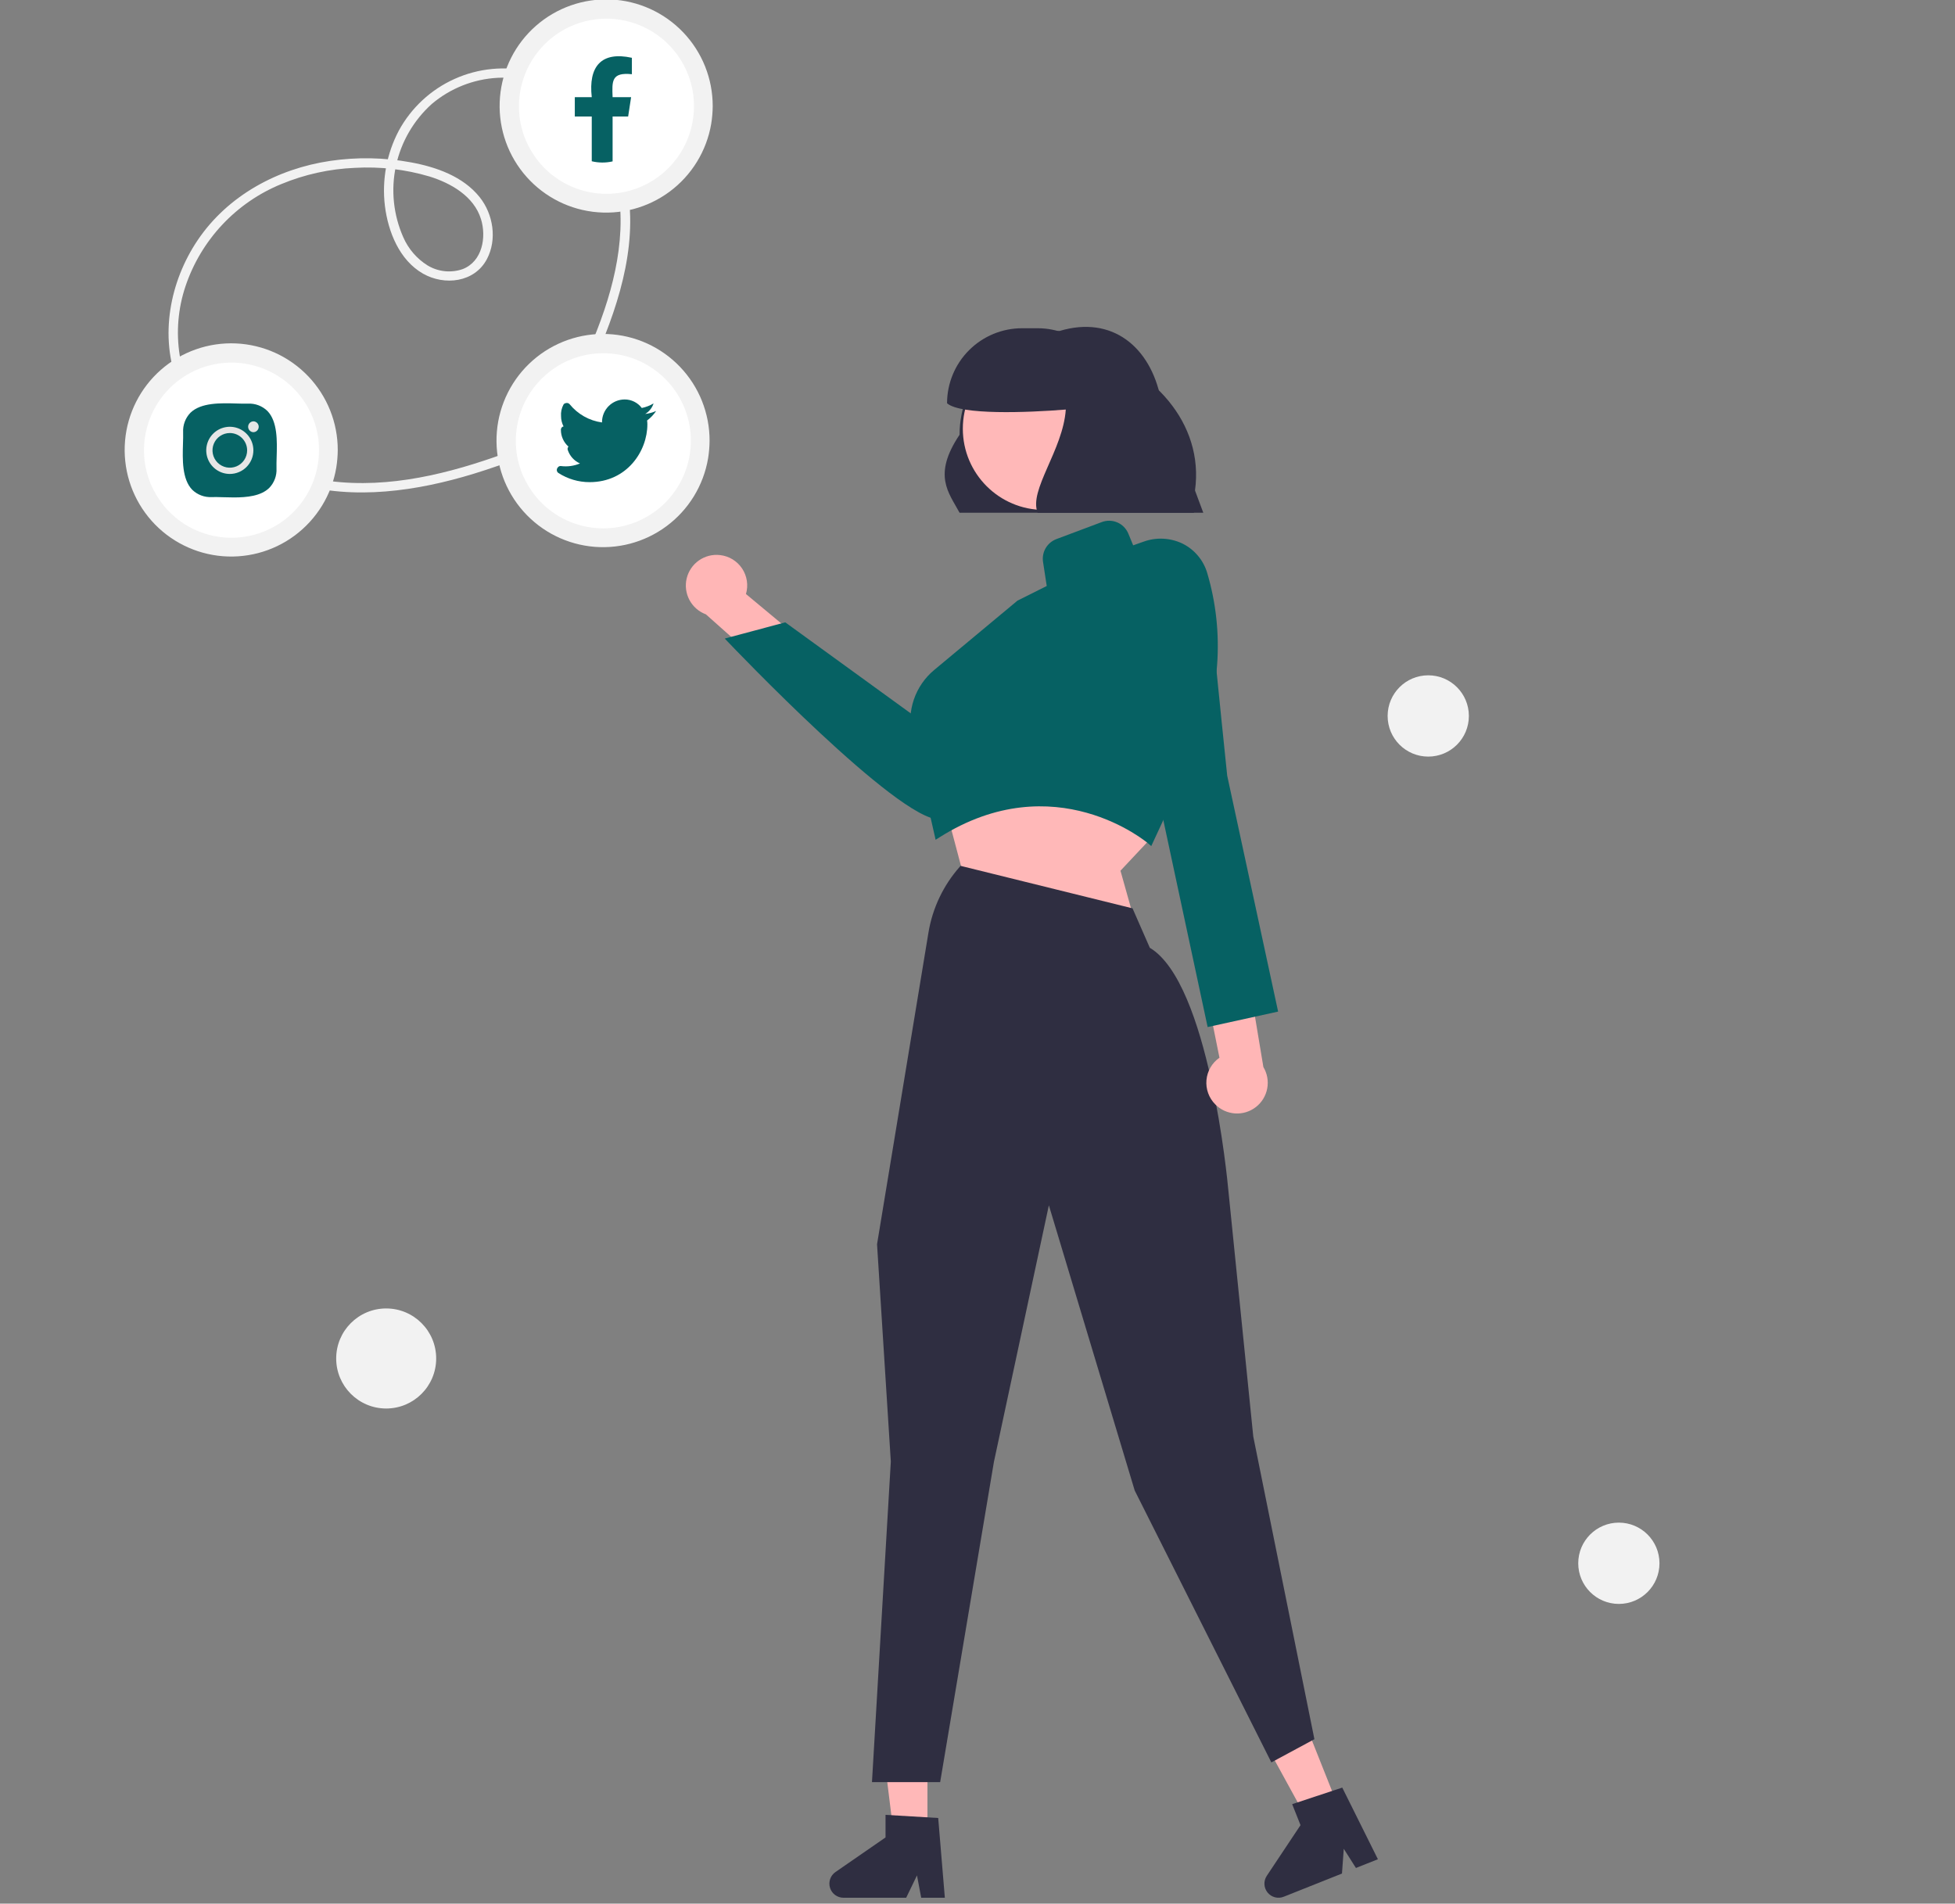 <svg width="382" height="372" viewBox="0 0 382 372" fill="none" xmlns="http://www.w3.org/2000/svg">
<rect x="0" y="0" width="382" height="372" fill="#808080" stroke="none"/>
<g clip-path="url(#clip0_319_2)">
<path d="M235.117 100.193H187.494C185.377 96.249 182.177 92.884 187.494 84.96C187.494 79.7 189.534 74.645 193.183 70.86C196.833 67.075 201.808 64.855 207.061 64.667C217.362 61.586 224.781 67.842 226.797 77.865L235.117 100.193Z" fill="#2F2E41"/>
<path d="M140.695 108.47C141.561 108.565 142.395 108.85 143.14 109.303C143.884 109.756 144.52 110.367 145.003 111.092C145.486 111.818 145.804 112.641 145.935 113.502C146.065 114.364 146.006 115.245 145.76 116.081L182.719 146.843L172.45 150.801L137.933 120.053C136.557 119.546 135.414 118.552 134.721 117.258C134.028 115.965 133.833 114.462 134.173 113.034C134.514 111.606 135.366 110.353 136.568 109.512C137.77 108.671 139.238 108.3 140.695 108.47Z" fill="#FFB6B6"/>
<path d="M183.506 160.127C175.317 160.129 143.364 126.622 141.97 125.155L141.615 124.782L153.443 121.616L181.818 142.205L192.161 124.687C193.305 122.755 195.018 121.224 197.064 120.304C199.111 119.385 201.392 119.12 203.595 119.548C205.544 119.929 207.352 120.838 208.822 122.176C210.291 123.513 211.366 125.228 211.929 127.135C212.492 129.041 212.522 131.065 212.016 132.987C211.509 134.91 210.486 136.656 209.057 138.037L189.493 156.936C187.989 158.386 186.158 159.451 184.155 160.041C183.944 160.101 183.725 160.129 183.506 160.127Z" fill="#066163"/>
<path d="M184.136 155.487L188.105 170.457L221.074 177.765L218.937 170.151L225.083 163.601L218.327 152.433L184.136 155.487Z" fill="#FFB8B8"/>
<path d="M181.22 359.677H174.778L171.713 334.813H181.22V359.677Z" fill="#FFB8B8"/>
<path d="M184.619 370.846H180L179.176 366.481L177.064 370.846H164.812C164.225 370.846 163.653 370.658 163.18 370.31C162.707 369.961 162.357 369.471 162.183 368.91C162.008 368.349 162.017 367.746 162.208 367.191C162.4 366.635 162.764 366.155 163.247 365.822L173.031 359.06V354.647L183.322 355.262L184.619 370.846Z" fill="#2F2E41"/>
<path d="M261.952 354.201L255.967 356.585L243.93 334.619L252.763 331.1L261.952 354.201Z" fill="#FFB8B8"/>
<path d="M269.238 363.319L264.946 365.029L262.567 361.279L262.218 366.116L250.835 370.65C250.29 370.867 249.689 370.905 249.121 370.756C248.552 370.608 248.047 370.281 247.677 369.825C247.307 369.368 247.093 368.805 247.066 368.218C247.038 367.631 247.199 367.051 247.525 366.561L254.116 356.658L252.485 352.558L262.273 349.321L269.238 363.319Z" fill="#2F2E41"/>
<path d="M224.95 165.34L224.338 164.809C224.158 164.654 206.085 149.397 183.546 163.642L182.816 164.103L178.2 143.777C177.663 141.44 177.785 139 178.553 136.728C179.321 134.457 180.705 132.444 182.55 130.913L198.821 117.365L204.529 114.51L203.804 109.796C203.665 108.869 203.847 107.923 204.32 107.114C204.794 106.305 205.529 105.683 206.405 105.351L215.273 102.023C216.264 101.646 217.363 101.672 218.336 102.095C219.309 102.518 220.077 103.305 220.478 104.288L221.418 106.564L223.43 105.855C224.65 105.41 225.946 105.21 227.244 105.268C228.542 105.326 229.815 105.641 230.991 106.193C232.17 106.766 233.216 107.579 234.061 108.581C234.907 109.583 235.533 110.752 235.898 112.011C239.358 123.72 238.43 136.289 233.29 147.362L224.95 165.34Z" fill="#066163"/>
<path d="M183.704 348.255H170.38L174.063 285.611L171.371 243.149L171.376 243.115L181.416 182.248C182.206 177.449 184.34 172.972 187.571 169.338L187.694 169.2L221.294 177.504L224.672 185.213C236.207 192.079 239.85 230.796 240 232.445L244.884 280.71L256.83 339.863L248.417 344.396L248.276 344.115L221.717 291.265L204.945 235.53L194.204 285.692L183.704 348.255Z" fill="#2F2E41"/>
<path d="M237.448 215.799C236.834 215.181 236.362 214.435 236.067 213.615C235.771 212.795 235.659 211.92 235.738 211.052C235.817 210.184 236.085 209.343 236.524 208.59C236.963 207.837 237.561 207.189 238.277 206.692L228.789 159.532L239.266 162.898L246.861 208.514C247.615 209.773 247.882 211.265 247.61 212.708C247.339 214.15 246.548 215.443 245.388 216.34C244.227 217.238 242.778 217.679 241.315 217.579C239.852 217.479 238.476 216.846 237.448 215.799V215.799Z" fill="#FFB6B6"/>
<path d="M223.439 116.02L229.94 111.109C229.94 111.109 235.674 110.703 236.69 121.052C237.706 131.402 239.791 151.571 239.791 151.571L249.739 197.678L235.969 200.703L225.314 150.945L218.922 136.169L223.439 116.02Z" fill="#066163"/>
<path d="M203.993 99.649C212.752 99.649 219.853 92.543 219.853 83.778C219.853 75.012 212.752 67.907 203.993 67.907C195.234 67.907 188.134 75.012 188.134 83.778C188.134 92.543 195.234 99.649 203.993 99.649Z" fill="#FFB8B8"/>
<path d="M213.049 68.373C210.31 65.66 206.611 64.14 202.758 64.144H199.705C195.819 64.144 192.092 65.689 189.344 68.439C186.596 71.189 185.052 74.919 185.052 78.808V78.808C187.718 81.121 200.626 80.646 208.252 80.03C207.706 87.981 200.956 95.794 202.758 100.193H233.285V97.138C235.898 83.715 226.14 72.517 213.049 68.373Z" fill="#2F2E41"/>
<path d="M75.459 275.242C80.854 275.242 85.228 270.865 85.228 265.466C85.228 260.067 80.854 255.69 75.459 255.69C70.064 255.69 65.69 260.067 65.69 265.466C65.69 270.865 70.064 275.242 75.459 275.242Z" fill="#F2F2F2"/>
<path d="M316.319 313.429C320.703 313.429 324.256 309.873 324.256 305.486C324.256 301.099 320.703 297.543 316.319 297.543C311.936 297.543 308.382 301.099 308.382 305.486C308.382 309.873 311.936 313.429 316.319 313.429Z" fill="#F2F2F2"/>
<path d="M279.076 147.85C283.46 147.85 287.013 144.294 287.013 139.907C287.013 135.521 283.46 131.964 279.076 131.964C274.692 131.964 271.139 135.521 271.139 139.907C271.139 144.294 274.692 147.85 279.076 147.85Z" fill="#F2F2F2"/>
<path d="M116.577 69.491C121.258 58.639 125.042 46.34 122.109 34.496C119.814 25.227 113.237 16.341 103.613 13.971C98.66 12.826 93.47 13.334 88.833 15.417C84.197 17.501 80.369 21.046 77.935 25.511C75.549 30.028 74.598 35.167 75.21 40.239C75.838 45.277 78.029 50.825 82.643 53.465C86.856 55.876 92.729 55.206 95.141 50.632C97.169 46.786 96.38 41.846 93.718 38.518C90.47 34.458 85.214 32.628 80.266 31.723C75.066 30.766 69.744 30.671 64.513 31.442C54.224 32.968 44.498 38.209 38.615 46.946C33.178 55.02 31.13 65.718 34.748 74.942C38.354 84.139 46.621 90.635 55.761 93.836C66.975 97.765 79.295 96.365 90.507 93.185C93.459 92.347 96.371 91.377 99.254 90.328C100.353 89.928 99.878 88.156 98.767 88.561C87.842 92.535 76.121 95.501 64.425 94.005C55.394 92.851 46.497 88.579 40.663 81.468C37.8 77.999 35.887 73.846 35.111 69.415C34.398 64.896 34.788 60.271 36.246 55.935C37.752 51.452 40.207 47.347 43.442 43.9C46.678 40.452 50.619 37.744 54.995 35.96C59.561 34.072 64.422 33.002 69.358 32.799C74.268 32.521 79.189 33.091 83.905 34.484C88.109 35.788 92.585 38.332 93.977 42.796C95.085 46.352 94.253 51.089 90.408 52.586C89.286 52.976 88.092 53.116 86.91 52.994C85.728 52.873 84.587 52.493 83.568 51.882C81.457 50.567 79.794 48.642 78.8 46.361C76.861 41.982 76.358 37.1 77.364 32.417C78.369 27.734 80.832 23.49 84.397 20.294C88.013 17.242 92.525 15.455 97.249 15.205C101.82 14.968 106.335 16.293 110.054 18.962C113.688 21.663 116.562 25.258 118.397 29.399C122.972 39.274 121.464 50.525 118.105 60.523C117.189 63.249 116.134 65.926 114.996 68.566C114.533 69.637 116.111 70.572 116.577 69.491Z" fill="#F2F2F2"/>
<path d="M117.892 105.081C128.345 105.081 136.819 96.601 136.819 86.14C136.819 75.679 128.345 67.199 117.892 67.199C107.439 67.199 98.965 75.679 98.965 86.14C98.965 96.601 107.439 105.081 117.892 105.081Z" fill="white"/>
<path d="M134.987 86.14C134.987 89.668 133.896 93.11 131.865 95.995C129.834 98.879 126.962 101.064 123.642 102.252C120.322 103.44 116.716 103.571 113.319 102.629C109.921 101.687 106.897 99.716 104.662 96.988C104.15 96.361 103.684 95.698 103.267 95.004C102.832 94.276 102.443 93.522 102.103 92.745C101.757 91.894 101.476 91.018 101.262 90.124C101.053 89.307 100.917 88.472 100.854 87.63C100.549 84.088 101.351 80.538 103.15 77.472C104.949 74.406 107.656 71.975 110.896 70.516C113.303 69.439 115.926 68.932 118.561 69.037C121.195 69.141 123.771 69.853 126.085 71.117C128.4 72.381 130.391 74.163 131.904 76.324C133.417 78.485 134.411 80.967 134.808 83.576C134.846 83.813 134.847 83.824 134.858 83.916C134.887 84.16 134.911 84.405 134.929 84.65C134.968 85.146 134.984 85.643 134.987 86.14C135 88.498 138.664 88.503 138.65 86.14C138.663 80.764 136.599 75.591 132.889 71.703C129.179 67.815 124.111 65.512 118.744 65.276C113.377 65.041 108.127 66.891 104.091 70.439C100.055 73.987 97.546 78.96 97.089 84.316C96.631 89.673 98.261 94.999 101.636 99.181C105.012 103.363 109.872 106.078 115.201 106.757C120.531 107.436 125.916 106.028 130.231 102.826C134.547 99.624 137.458 94.876 138.357 89.576C138.54 88.44 138.639 87.291 138.65 86.14C138.663 83.781 135 83.778 134.987 86.14Z" fill="#F2F2F2"/>
<path d="M126.083 80.893L126.081 80.888C126.853 80.423 127.43 79.694 127.706 78.835C126.994 79.258 126.216 79.559 125.404 79.726C125.014 79.207 124.508 78.786 123.927 78.497C123.346 78.208 122.705 78.058 122.056 78.061C120.882 78.061 119.756 78.528 118.926 79.359C118.096 80.19 117.629 81.317 117.63 82.492L117.63 82.553C115.152 82.214 112.895 80.944 111.317 79.002C111.227 78.892 111.107 78.812 110.971 78.771C110.836 78.73 110.691 78.731 110.556 78.774C110.462 78.786 110.373 78.819 110.294 78.87C110.215 78.921 110.148 78.99 110.098 79.07C109.73 79.76 109.566 80.541 109.628 81.32C109.627 82.019 109.794 82.707 110.115 83.327C109.97 83.354 109.838 83.432 109.744 83.546C109.649 83.661 109.598 83.804 109.598 83.953V84.001C109.597 84.62 109.729 85.233 109.984 85.797C110.239 86.362 110.612 86.865 111.077 87.274L111.061 87.291C110.988 87.374 110.938 87.475 110.915 87.583C110.892 87.691 110.898 87.803 110.932 87.908C111.121 88.495 111.432 89.035 111.844 89.494C112.256 89.952 112.761 90.317 113.324 90.567C112.147 91.062 110.859 91.236 109.592 91.071C109.47 91.057 109.347 91.078 109.237 91.132C109.127 91.186 109.035 91.27 108.971 91.375C108.949 91.401 108.929 91.428 108.91 91.457C108.86 91.535 108.826 91.622 108.809 91.714C108.793 91.805 108.795 91.899 108.815 91.99C108.834 92.081 108.872 92.167 108.925 92.243C108.978 92.32 109.046 92.385 109.124 92.435C110.938 93.602 113.049 94.222 115.206 94.219C122.519 94.219 126.495 88.145 126.495 82.923C126.495 82.672 126.476 82.42 126.439 82.172C127.129 81.657 127.726 81.028 128.205 80.311L128.207 80.309C127.532 80.608 126.816 80.805 126.083 80.893Z" fill="#066163"/>
<path d="M118.502 39.705C128.955 39.705 137.429 31.225 137.429 20.764C137.429 10.303 128.955 1.823 118.502 1.823C108.049 1.823 99.575 10.303 99.575 20.764C99.575 31.225 108.049 39.705 118.502 39.705Z" fill="white"/>
<path d="M135.598 20.764C135.597 24.292 134.507 27.734 132.476 30.619C130.445 33.503 127.573 35.688 124.253 36.876C120.933 38.064 117.327 38.195 113.929 37.253C110.532 36.31 107.508 34.34 105.272 31.612C104.761 30.985 104.294 30.322 103.878 29.628C103.443 28.9 103.054 28.145 102.713 27.369C102.367 26.518 102.086 25.642 101.873 24.748C101.664 23.931 101.527 23.096 101.465 22.254C101.16 18.712 101.962 15.162 103.761 12.096C105.56 9.03 108.266 6.599 111.506 5.14C113.913 4.062 116.536 3.556 119.171 3.66C121.806 3.765 124.381 4.477 126.696 5.741C129.01 7.005 131.002 8.787 132.515 10.948C134.028 13.109 135.022 15.591 135.418 18.2C135.457 18.437 135.457 18.448 135.468 18.54C135.497 18.784 135.521 19.029 135.54 19.274C135.579 19.77 135.595 20.267 135.598 20.764C135.611 23.122 139.274 23.127 139.261 20.764C139.274 15.388 137.21 10.215 133.5 6.327C129.79 2.438 124.722 0.136 119.355 -0.1C113.988 -0.335 108.737 1.515 104.702 5.063C100.666 8.611 98.157 13.584 97.699 18.94C97.242 24.297 98.871 29.623 102.247 33.805C105.623 37.987 110.483 40.702 115.812 41.381C121.141 42.06 126.526 40.652 130.842 37.45C135.157 34.248 138.069 29.5 138.968 24.2C139.151 23.064 139.249 21.915 139.261 20.764C139.274 18.405 135.611 18.402 135.598 20.764Z" fill="#F2F2F2"/>
<path d="M122.737 22.765L123.316 18.989H119.7C119.578 15.845 119.456 14.081 123.469 14.504V11.294C117.459 9.97 114.952 13.019 115.627 18.989H112.315V22.765H115.627V31.513C116.964 31.836 118.358 31.845 119.7 31.539V22.765H122.737Z" fill="#066163"/>
<path d="M45.237 106.914C55.69 106.914 64.164 98.434 64.164 87.973C64.164 77.512 55.69 69.032 45.237 69.032C34.784 69.032 26.31 77.512 26.31 87.973C26.31 98.434 34.784 106.914 45.237 106.914Z" fill="white"/>
<path d="M62.332 87.973C62.332 91.501 61.241 94.943 59.21 97.828C57.18 100.712 54.307 102.897 50.987 104.085C47.667 105.273 44.062 105.404 40.664 104.462C37.266 103.519 34.243 101.549 32.007 98.821C31.495 98.194 31.029 97.531 30.612 96.837C30.177 96.109 29.789 95.355 29.448 94.578C29.102 93.727 28.821 92.851 28.607 91.957C28.398 91.14 28.262 90.305 28.2 89.463C27.894 85.921 28.697 82.371 30.495 79.305C32.294 76.239 35.001 73.808 38.241 72.349C40.648 71.271 43.271 70.765 45.906 70.87C48.541 70.974 51.116 71.686 53.43 72.95C55.745 74.214 57.736 75.996 59.249 78.157C60.763 80.318 61.756 82.8 62.153 85.409C62.191 85.646 62.192 85.657 62.203 85.749C62.232 85.993 62.256 86.238 62.275 86.483C62.313 86.979 62.33 87.476 62.332 87.973C62.345 90.331 66.009 90.336 65.996 87.973C66.008 82.597 63.944 77.424 60.234 73.536C56.524 69.647 51.456 67.345 46.089 67.109C40.722 66.874 35.472 68.724 31.436 72.272C27.4 75.82 24.892 80.793 24.434 86.149C23.977 91.506 25.606 96.832 28.982 101.014C32.357 105.196 37.218 107.911 42.547 108.59C47.876 109.269 53.261 107.861 57.576 104.659C61.892 101.457 64.803 96.71 65.702 91.409C65.886 90.273 65.984 89.124 65.996 87.973C66.009 85.614 62.346 85.611 62.332 87.973Z" fill="#F2F2F2"/>
<path d="M45.688 97.205C44.972 97.205 44.267 97.184 43.597 97.164C42.788 97.14 42.025 97.118 41.376 97.136C40.676 97.174 39.975 97.066 39.318 96.819C38.661 96.573 38.062 96.193 37.559 95.704C35.549 93.631 35.663 89.786 35.754 86.697C35.778 85.888 35.801 85.124 35.782 84.475C35.745 83.774 35.853 83.073 36.099 82.415C36.345 81.758 36.725 81.159 37.214 80.655C39.286 78.644 43.128 78.759 46.214 78.849C47.023 78.873 47.786 78.896 48.434 78.877L48.452 78.877C49.15 78.841 49.848 78.95 50.501 79.196C51.155 79.443 51.751 79.822 52.252 80.309C54.262 82.382 54.148 86.227 54.056 89.316C54.032 90.125 54.01 90.889 54.028 91.538C54.066 92.239 53.958 92.941 53.712 93.598C53.465 94.255 53.086 94.855 52.597 95.358C50.975 96.933 48.268 97.205 45.688 97.205Z" fill="#066163"/>
<path d="M49.516 84.457C49.24 84.449 48.977 84.333 48.785 84.134C48.592 83.936 48.485 83.669 48.485 83.392C48.486 83.115 48.594 82.85 48.788 82.652C48.981 82.454 49.244 82.339 49.521 82.332C49.797 82.34 50.06 82.456 50.253 82.655C50.445 82.854 50.553 83.12 50.552 83.397C50.551 83.674 50.443 83.94 50.249 84.138C50.056 84.336 49.793 84.45 49.516 84.457Z" fill="#E6E6E6"/>
<path d="M44.905 92.616C43.995 92.616 43.104 92.346 42.347 91.839C41.589 91.333 40.999 90.613 40.65 89.771C40.302 88.929 40.211 88.002 40.388 87.108C40.566 86.214 41.005 85.393 41.649 84.748C42.293 84.103 43.113 83.665 44.007 83.487C44.9 83.309 45.826 83.4 46.668 83.749C47.509 84.098 48.228 84.688 48.734 85.446C49.241 86.204 49.511 87.095 49.511 88.007C49.509 89.229 49.024 90.4 48.16 91.264C47.297 92.128 46.126 92.614 44.905 92.616ZM44.905 84.62C44.236 84.62 43.582 84.819 43.025 85.191C42.468 85.563 42.035 86.092 41.779 86.711C41.522 87.33 41.455 88.011 41.586 88.668C41.717 89.325 42.039 89.928 42.512 90.402C42.986 90.875 43.589 91.198 44.245 91.329C44.902 91.459 45.582 91.392 46.2 91.136C46.819 90.88 47.347 90.445 47.719 89.888C48.091 89.332 48.29 88.677 48.29 88.007C48.289 87.109 47.932 86.248 47.297 85.613C46.663 84.978 45.803 84.621 44.905 84.62Z" fill="#E6E6E6"/>
</g>
<defs>
<clipPath id="clip0_319_2">
<rect width="382" height="372" fill="white"/>
</clipPath>
</defs>
</svg>
